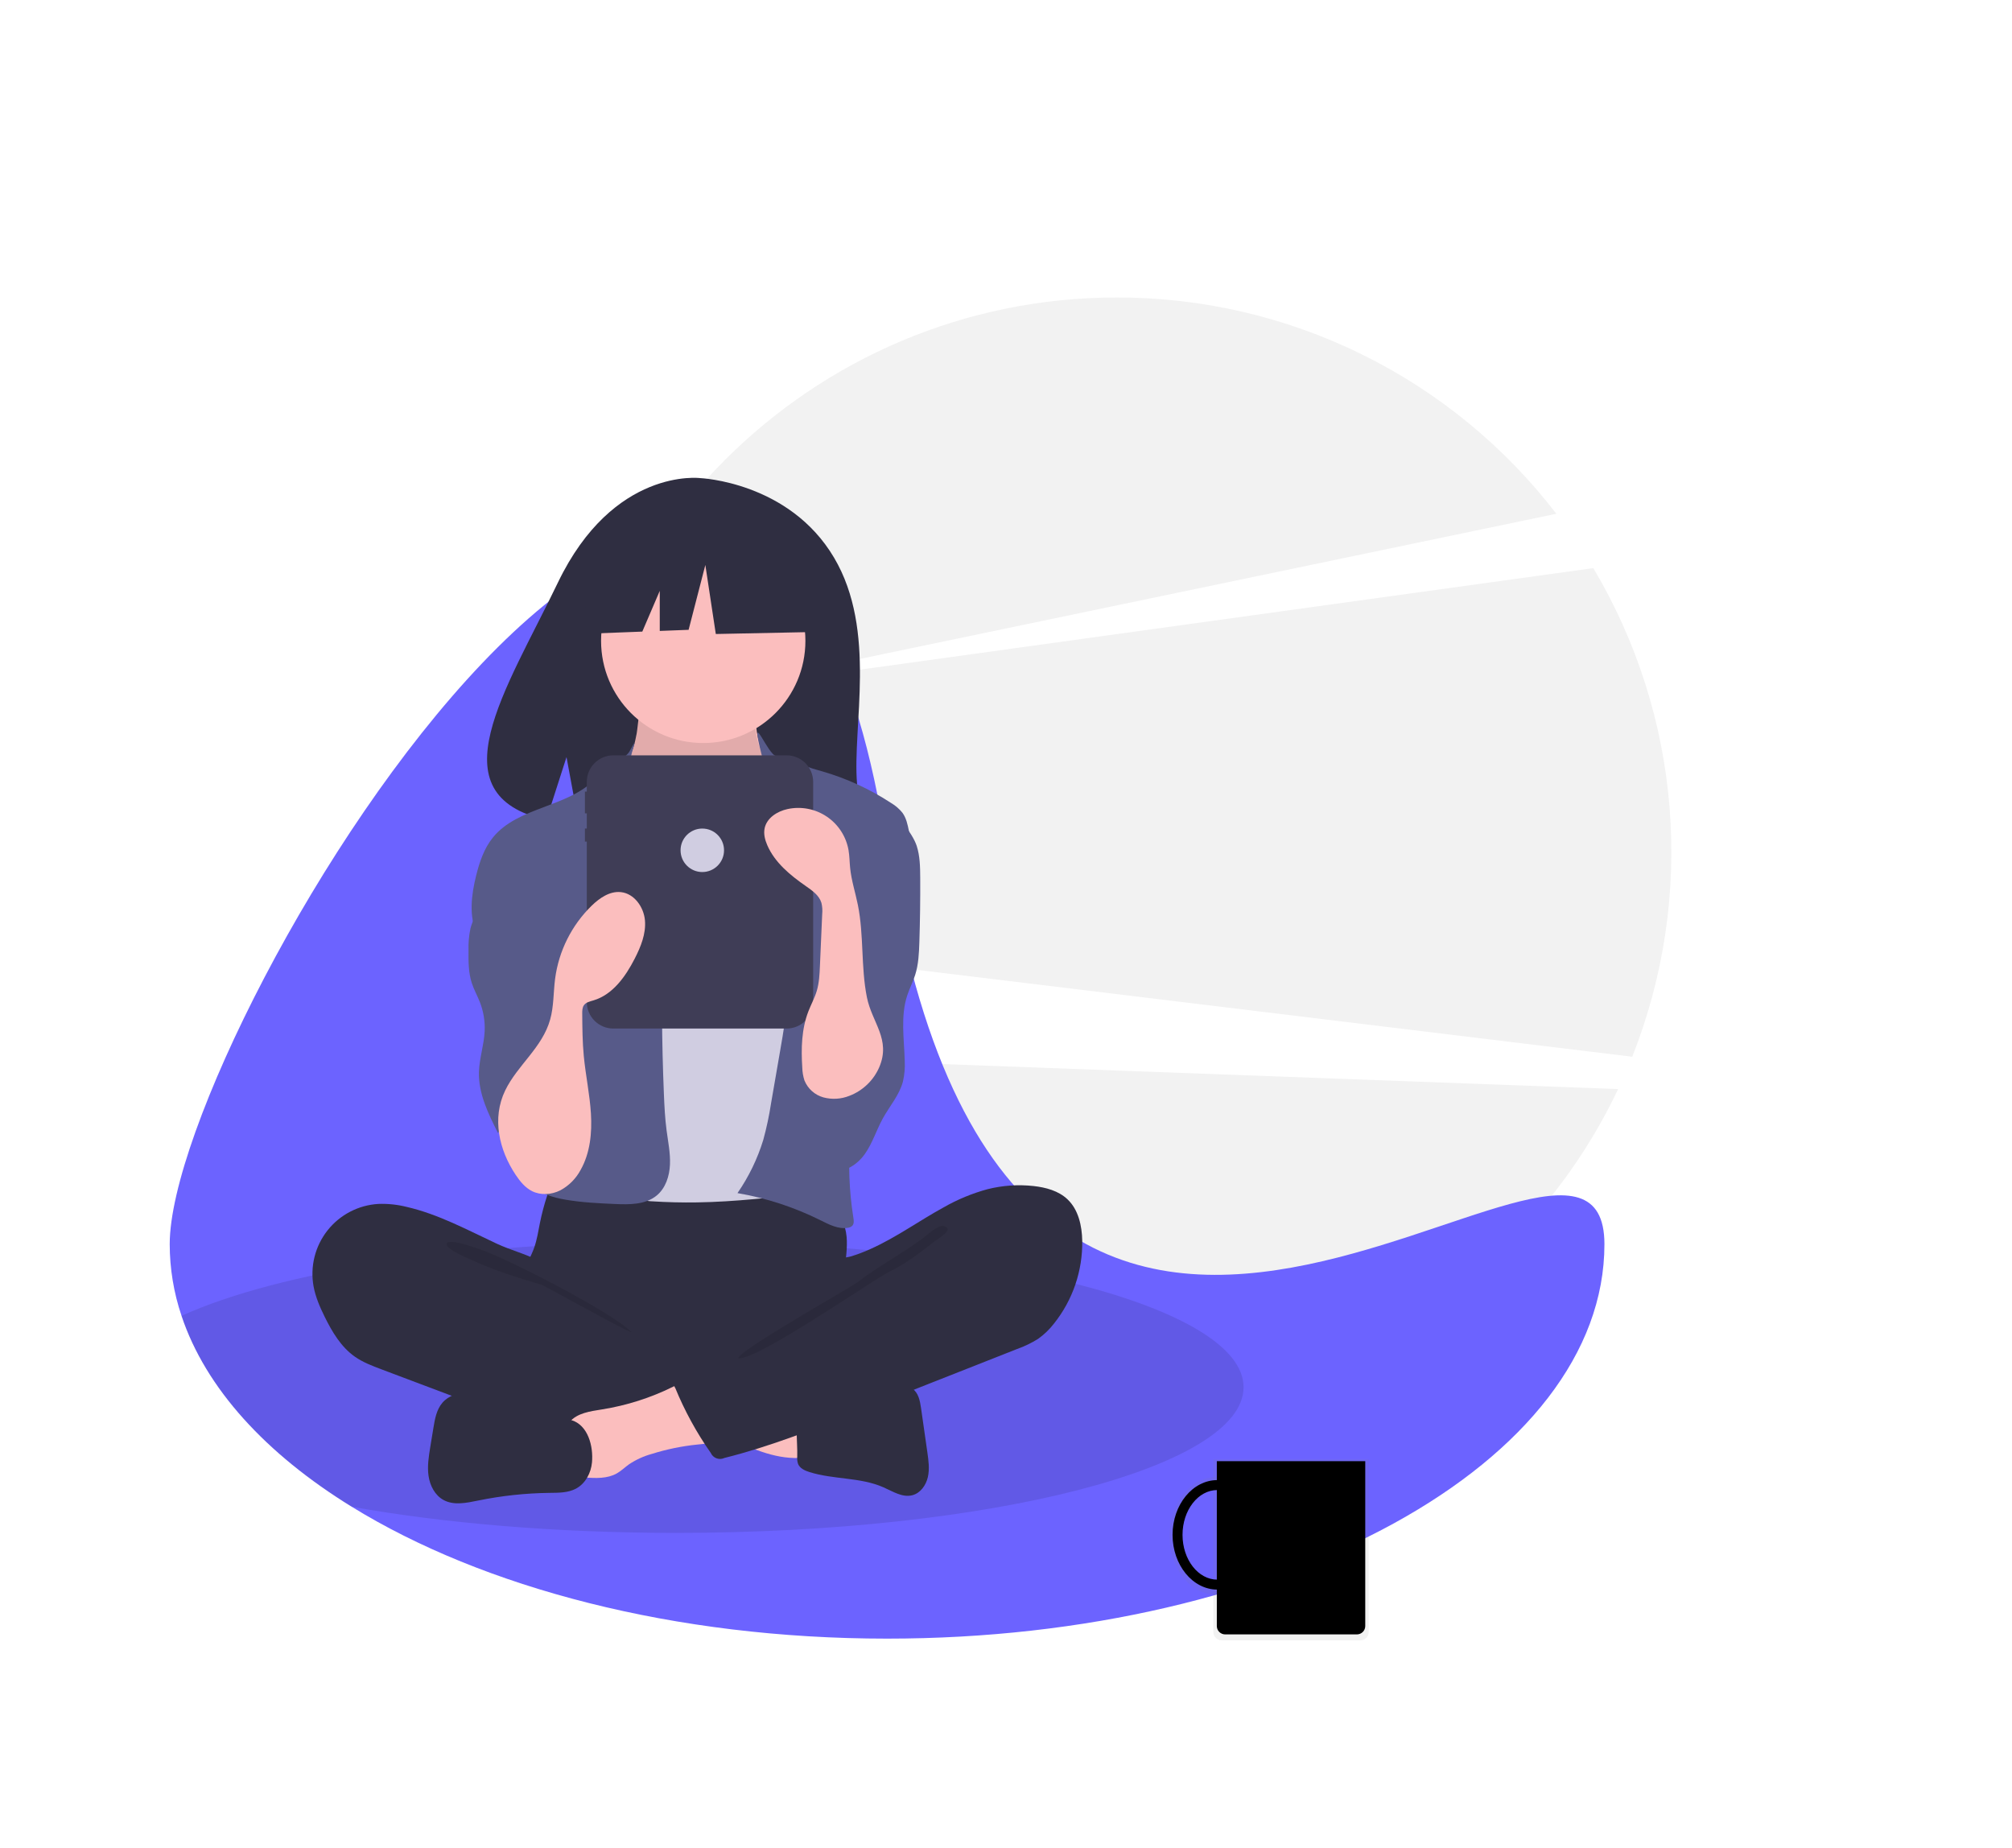 <svg width="4553" height="4181" viewBox="0 0 4553 4181" fill="none" xmlns="http://www.w3.org/2000/svg">
<g id="undraw_social_girl_562b 1">
<g id="heart3">
<path id="Vector" d="M662.794 2465.65C655.87 2458.72 647.648 2453.22 638.597 2449.47C629.547 2445.71 619.846 2443.78 610.048 2443.78C600.25 2443.77 590.547 2445.7 581.495 2449.45C572.442 2453.2 564.217 2458.69 557.288 2465.62C550.36 2472.55 544.865 2480.77 541.117 2489.82C537.369 2498.88 535.441 2508.58 535.444 2518.38C535.447 2528.17 537.381 2537.87 541.134 2546.92C544.888 2555.97 550.388 2564.19 557.321 2571.12L662.794 2676.58L768.267 2571.12C775.199 2564.19 780.7 2555.97 784.453 2546.92C788.207 2537.87 790.14 2528.17 790.143 2518.38C790.146 2508.58 788.218 2498.88 784.47 2489.82C780.722 2480.77 775.227 2472.55 768.299 2465.62C761.371 2458.69 753.145 2453.2 744.093 2449.45C735.04 2445.7 725.338 2443.77 715.54 2443.78C705.742 2443.78 696.04 2445.71 686.99 2449.47C677.94 2453.22 669.718 2458.72 662.794 2465.65Z" fill="#FF6584"/>
</g>
<g id="heart2">
<path id="Vector_2" d="M925.048 2374.64C920.336 2369.91 914.736 2366.15 908.568 2363.58C902.401 2361.01 895.786 2359.68 889.105 2359.67C882.424 2359.66 875.806 2360.97 869.631 2363.53C863.457 2366.08 857.846 2369.82 853.122 2374.55C848.397 2379.27 844.652 2384.88 842.099 2391.06C839.546 2397.23 838.237 2403.85 838.246 2410.53C838.255 2417.21 839.582 2423.82 842.151 2429.99C844.721 2436.16 848.482 2441.76 853.219 2446.47L925.048 2518.29L996.876 2446.47C1006.36 2436.94 1011.68 2424.03 1011.66 2410.58C1011.64 2397.14 1006.29 2384.25 996.784 2374.74C987.275 2365.23 974.383 2359.88 960.935 2359.86C947.487 2359.85 934.581 2365.16 925.048 2374.64V2374.64Z" fill="#FF6584"/>
</g>
<g id="heart1">
<path id="Vector_3" d="M748.413 2181.2C743.702 2176.46 738.102 2172.7 731.934 2170.13C725.766 2167.57 719.152 2166.24 712.471 2166.23C705.789 2166.22 699.172 2167.53 692.997 2170.08C686.823 2172.63 681.212 2176.38 676.488 2181.1C671.763 2185.83 668.017 2191.44 665.465 2197.61C662.912 2203.79 661.603 2210.4 661.612 2217.09C661.621 2223.77 662.948 2230.38 665.517 2236.55C668.086 2242.71 671.848 2248.31 676.585 2253.03L748.413 2324.85L820.242 2253.03C829.726 2243.49 835.043 2230.59 835.026 2217.14C835.008 2203.69 829.658 2190.8 820.149 2181.29C810.64 2171.79 797.748 2166.44 784.301 2166.42C770.853 2166.4 757.947 2171.72 748.413 2181.2V2181.2Z" fill="#FF6584"/>
</g>
<g id="Group 7">
<g id="Group 5">
<path id="Vector_4" d="M3693.62 2391.07C3764.52 2212.33 3793.45 2019.71 3778.19 1828.03C3762.92 1636.35 3703.86 1450.74 3605.55 1285.48L1598.04 1563.42L3521.88 1162.51C3404.83 1010.14 3254.29 886.742 3081.9 801.878C2909.51 717.013 2719.91 672.954 2527.76 673.112C1834.98 673.112 1273.37 1234.68 1273.37 1927.41C1273.39 1984.67 1277.29 2041.85 1285.05 2098.58L3693.62 2391.07Z" fill="#F2F2F2"/>
<path id="Vector_5" d="M1357.22 2379.01C1538.53 2848.59 1994.21 3181.72 2527.76 3181.72C3028.43 3181.72 3460.52 2888.39 3661.7 2464.25L1357.22 2379.01Z" fill="#F2F2F2"/>
<path id="Vector_6" d="M3630.7 2815.26C3630.7 3308.17 2903.89 3707.73 2007.37 3707.73C1525.74 3707.73 1093.09 3592.43 795.828 3409.26C601.865 3289.78 465.506 3141.38 410.804 2977.38C393.15 2925.15 384.112 2870.39 384.044 2815.26C384.044 2322.39 1729.29 99.13 2007.37 1922.84C2285.45 3746.54 3630.7 2322.39 3630.7 2815.26Z" fill="#6C63FF"/>
<path id="Vector_7" opacity="0.1" d="M2814.12 3138.92C2814.12 3320.91 2239.31 3468.48 1530.21 3468.48C1257.1 3468.48 1003.91 3446.59 795.828 3409.26C601.865 3289.78 465.505 3141.38 410.804 2977.38C630.937 2877.09 1049.76 2809.36 1530.21 2809.36C2239.31 2809.36 2814.12 2956.92 2814.12 3138.92Z" fill="black"/>
<path id="Vector_8" d="M1887.36 1261.74C1785.61 1089.82 1584.3 1081.81 1584.3 1081.81C1584.3 1081.81 1388.14 1056.73 1262.3 1318.56C1145.01 1562.6 983.138 1798.24 1236.24 1855.36L1281.96 1713.08L1310.27 1865.96C1346.31 1868.55 1382.46 1869.17 1418.57 1867.81C1689.62 1859.06 1947.76 1870.37 1939.45 1773.11C1928.4 1643.82 1985.26 1427.15 1887.36 1261.74Z" fill="#2F2E41"/>
<path id="Vector_9" d="M1221.79 2767.29C1218.02 2786.05 1215.22 2805.12 1208.81 2823.16C1202.44 2841.06 1192.61 2857.62 1186.79 2875.7C1168.23 2933.36 1193.96 2997.64 1235.05 3042.15C1270.68 3080.58 1316.67 3107.89 1367.48 3120.78C1404.55 3130.1 1443.09 3131.44 1481.29 3132.74C1587.06 3136.32 1695.56 3139.53 1795.79 3105.54C1827.45 3094.54 1858.04 3080.64 1887.16 3064.03C1896.35 3059.65 1904.45 3053.28 1910.87 3045.37C1918.51 3034.48 1919.49 3020.37 1919.42 3007.07C1919.2 2962.23 1910.11 2917.63 1912.27 2872.84C1913.46 2848.03 1918.11 2823.24 1915.82 2798.51C1910.64 2742.43 1866.1 2692.23 1811.02 2680.4C1782.59 2674.3 1753.1 2677.62 1724.15 2680.41C1649.01 2687.63 1573.55 2691 1498.07 2690.51C1420.94 2690.02 1344.29 2678.25 1267.55 2677.02C1244.86 2676.66 1245.32 2683.65 1238.09 2705.62C1231.44 2725.83 1225.99 2746.42 1221.79 2767.29V2767.29Z" fill="#2F2E41"/>
<path id="Vector_10" d="M1440.67 1660.13C1436.96 1679.53 1432.95 1699.65 1421.29 1715.6C1407.87 1733.94 1386 1744.43 1371.56 1761.99C1349.83 1788.42 1348.59 1825.61 1348.5 1859.82C1348.42 1891.34 1349.06 1924.95 1366.63 1951.12C1378.04 1968.1 1395.4 1980 1412.36 1991.43C1478.28 2035.85 1549.51 2081.07 1628.99 2082.53C1661.92 2083.14 1697.23 2074.64 1718.9 2049.83C1728.25 2038.18 1735.61 2025.06 1740.66 2011C1760.98 1960.91 1773.3 1907.94 1777.17 1854.02C1778.98 1828.65 1778.8 1802.55 1770.22 1778.61C1760.56 1751.69 1741.04 1729.54 1728.14 1704.02C1712.89 1673.68 1707.31 1639.38 1712.16 1605.77C1712.8 1603.4 1712.6 1600.88 1711.59 1598.65C1710.53 1597.45 1709.21 1596.51 1707.73 1595.91C1706.24 1595.31 1704.64 1595.06 1703.05 1595.18L1545.46 1583.84C1530.78 1583.11 1516.17 1581.44 1501.7 1578.83C1493.21 1577.11 1470.77 1565.04 1462.67 1568.25C1447.68 1574.19 1443.74 1644.04 1440.67 1660.13Z" fill="#FBBEBE"/>
<path id="Vector_11" opacity="0.1" d="M1439.29 1665.7C1435.59 1685.11 1431.58 1705.22 1419.92 1721.17C1406.5 1739.52 1384.62 1750 1370.19 1767.56C1348.46 1793.99 1347.22 1831.18 1347.13 1865.4C1347.04 1896.91 1347.68 1930.53 1365.26 1956.69C1376.67 1973.67 1394.03 1985.58 1410.99 1997.01C1476.91 2041.43 1548.14 2086.64 1627.62 2088.11C1660.55 2088.72 1695.86 2080.21 1717.52 2055.41C1726.88 2043.76 1734.23 2030.64 1739.29 2016.58C1759.61 1966.49 1771.93 1913.51 1775.8 1859.59C1777.61 1834.23 1777.43 1808.12 1768.85 1784.18C1759.19 1757.27 1739.67 1735.12 1726.77 1709.6C1711.51 1679.25 1705.94 1644.96 1710.78 1611.34C1711.42 1608.97 1711.23 1606.46 1710.22 1604.22C1709.16 1603.02 1707.84 1602.09 1706.35 1601.49C1704.87 1600.89 1703.27 1600.64 1701.67 1600.76L1544.08 1589.41C1529.41 1588.68 1514.79 1587.01 1500.33 1584.41C1491.83 1582.68 1469.4 1570.62 1461.3 1573.83C1446.3 1579.76 1442.37 1649.61 1439.29 1665.7Z" fill="black"/>
<path id="Vector_12" d="M1591.37 1681.26C1719.06 1681.26 1822.57 1577.75 1822.57 1450.07C1822.57 1322.39 1719.06 1218.89 1591.37 1218.89C1463.68 1218.89 1360.17 1322.39 1360.17 1450.07C1360.17 1577.75 1463.68 1681.26 1591.37 1681.26Z" fill="#FBBEBE"/>
<path id="Vector_13" d="M1473.09 1967.87C1485.14 1980.47 1497.91 1992.94 1513.7 2000.32C1529.41 2007.66 1547.1 2009.49 1564.44 2009.98C1606.11 2011.15 1651.29 2003.51 1680.28 1973.55C1717.66 1934.93 1716.42 1872.64 1745.72 1827.59C1748.08 1823.5 1751.3 1819.98 1755.16 1817.26C1760.07 1814.59 1765.62 1813.31 1771.21 1813.57C1808.21 1813.23 1840.44 1837.22 1869.52 1860.09C1882.55 1870.33 1895.91 1880.94 1904.13 1895.33C1909.88 1906.55 1913.82 1918.61 1915.79 1931.06C1930.23 2001.52 1934.9 2073.55 1939.54 2145.32C1942.1 2184.96 1944.67 2224.64 1944.48 2264.36C1943.85 2395.23 1913.43 2523.91 1883.18 2651.23C1879.28 2667.64 1873.95 2685.98 1859.03 2693.83C1852.38 2696.82 1845.23 2698.57 1837.95 2698.98C1751.31 2709.15 1664.49 2719.34 1577.26 2720.68C1543.22 2721.21 1509.19 2720.38 1475.18 2718.21C1469.32 2718.13 1463.52 2717.12 1457.98 2715.21C1450.47 2711.61 1444.01 2706.12 1439.24 2699.29C1392.05 2639.84 1389.27 2557.65 1389.57 2481.75C1390.31 2296.19 1396.94 2110.77 1409.46 1925.5C1410.5 1910.21 1410.72 1891.64 1399.7 1879.61C1419.54 1911.37 1447.14 1940.75 1473.09 1967.87Z" fill="#D0CDE1"/>
<path id="Vector_14" d="M1424.12 1700.93C1416.31 1715.07 1358.74 1750.16 1347.63 1761.88C1285.53 1827.33 1172.19 1824.87 1115.4 1894.98C1095.41 1919.64 1085.03 1950.63 1077.4 1981.44C1066.6 2025.02 1060.83 2072.54 1078.92 2113.63C1096.33 2153.17 1132.97 2180.5 1157.85 2215.81C1185.17 2254.59 1197.45 2301.67 1209.22 2347.62C1217.91 2381.55 1226.67 2416.31 1223.29 2451.17C1219.44 2490.8 1200.26 2527.09 1188.93 2565.26C1177.61 2603.44 1175.66 2648.9 1201.84 2678.9C1221.08 2700.94 1251.25 2709.68 1280.09 2714.6C1316.9 2720.87 1354.31 2722.66 1391.61 2724.3C1424.58 2725.76 1460.92 2726.04 1486.26 2704.91C1506.26 2688.24 1514.95 2661.18 1516.08 2635.16C1517.2 2609.15 1511.79 2583.37 1508.4 2557.56C1504.88 2530.8 1503.53 2503.8 1502.4 2476.84C1497.33 2355.84 1496.64 2234.77 1500.33 2113.61C1501.1 2088.4 1502.03 2062.88 1496.65 2038.24C1489.58 2005.83 1472.06 1976.87 1457.45 1947.09C1428.44 1887.99 1414.72 1830.57 1419.2 1764.88C1423.63 1700.04 1451.91 1650.64 1424.12 1700.93Z" fill="#575A89"/>
<path id="Vector_15" d="M1748.79 1705.85C1760.68 1718.08 1801.1 1722.11 1816.23 1729.98C1830.12 1737.21 1845.5 1740.99 1860.56 1745.33C1915.75 1761.25 1968.24 1785.34 2016.3 1816.8C2026.28 1822.64 2035.11 1830.27 2042.34 1839.29C2050.81 1851.07 2053.88 1865.76 2056.75 1879.97C2064.16 1916.67 2071.6 1953.81 2069.94 1991.21C2068.17 2030.9 2056.21 2069.35 2044.35 2107.28L2000.02 2248.98C1966.93 2354.76 1933.63 2461.57 1924.32 2572.01C1919.17 2633.22 1921.46 2694.82 1931.14 2755.48C1932.12 2761.58 1932.94 2768.57 1928.91 2773.25C1925.99 2776.14 1922.15 2777.9 1918.05 2778.24C1896.66 2781.59 1875.95 2770.68 1856.57 2761.03C1797.32 2731.55 1734.09 2710.86 1668.88 2699.62C1694.36 2662.79 1714.02 2622.26 1727.17 2579.45C1734.64 2552.27 1740.52 2524.68 1744.79 2496.81L1765.41 2377.55C1772.97 2333.82 1780.54 2289.98 1783.1 2245.67C1784.66 2229.06 1783.69 2212.31 1780.23 2195.99C1776.28 2180.25 1768.43 2165.82 1761.39 2151.19C1727.41 2080.51 1711.46 1999.84 1724.84 1922.56C1730.69 1888.74 1742.06 1854.87 1737.32 1820.88C1732.76 1788.19 1737.5 1762.79 1729.11 1730.45C1694.68 1597.64 1726.41 1682.86 1748.79 1705.85Z" fill="#575A89"/>
<path id="Vector_16" d="M1114.81 2006.74C1099.32 2038.89 1073.41 2066.27 1064.6 2100.85C1061.17 2117.02 1059.7 2133.53 1060.22 2150.04C1060.01 2174.93 1059.87 2200.32 1067.52 2224.01C1072.44 2239.26 1080.44 2253.32 1086.21 2268.27C1094.25 2289.16 1097.83 2311.5 1096.72 2333.85C1095.17 2364.82 1084.65 2394.87 1083.82 2425.87C1082.53 2474.61 1105.08 2520.43 1127.08 2563.95C1132.61 2550.24 1141.08 2537.9 1151.88 2527.8C1162.69 2517.7 1175.57 2510.09 1189.62 2505.49C1203.68 2500.89 1218.57 2499.41 1233.25 2501.17C1247.93 2502.92 1262.06 2507.86 1274.63 2515.64C1280.43 2510.28 1281.05 2501.48 1281.28 2493.59C1282.91 2437.04 1284.48 2380.49 1285.99 2323.94C1288.37 2236.48 1290.64 2147.85 1270.52 2062.7C1261.43 2024.25 1247.3 1985.96 1221.38 1956.14C1207.74 1940.44 1161.42 1899.08 1139.02 1916.67C1128.95 1924.58 1131.3 1946.11 1129.71 1957.02C1127.3 1974.25 1122.27 1991.02 1114.81 2006.74Z" fill="#575A89"/>
<path id="Vector_17" d="M2074.47 1914.09C2081.79 1936.91 2082.23 1961.29 2082.38 1985.26C2082.68 2034.14 2082.03 2083.02 2080.44 2131.89C2079.62 2156.91 2078.5 2182.27 2070.91 2206.13C2065.91 2221.86 2058.19 2236.61 2053.02 2252.29C2037.53 2299.28 2045.99 2350.25 2047.32 2399.7C2048.26 2415.71 2046.89 2431.77 2043.26 2447.39C2035.09 2478.05 2013.13 2502.82 1997.8 2530.61C1983.24 2556.99 1974.46 2586.57 1957.07 2611.18C1939.68 2635.8 1909.58 2655.3 1880.41 2647.74C1858.31 2642.02 1842.6 2622.45 1831.73 2602.37C1808.03 2558.21 1799.92 2507.35 1808.72 2458.01C1819.63 2397.98 1854.89 2344.73 1867.61 2285.06C1885.07 2203.12 1858.53 2118.57 1859.32 2034.79C1858.96 2021.66 1860.74 2008.55 1864.6 1995.99C1871.27 1976.86 1885.59 1961.58 1898.83 1946.23C1915.37 1927.05 1930.73 1906.89 1944.83 1885.85C1954.31 1871.72 1967.18 1835.38 1983.98 1832.36C2021.48 1825.61 2065.16 1885.12 2074.47 1914.09Z" fill="#575A89"/>
<path id="Vector_18" d="M920.202 2730.84C899.463 2725.63 878.094 2723.36 856.722 2724.1C834.267 2725.34 812.333 2731.34 792.38 2741.72C772.426 2752.09 754.91 2766.59 740.995 2784.26C727.081 2801.93 717.087 2822.35 711.679 2844.18C706.27 2866.01 705.571 2888.74 709.628 2910.86C714.043 2934.93 723.962 2957.63 734.782 2979.59C751.617 3013.75 771.809 3047.83 802.975 3069.73C821.206 3082.53 842.307 3090.52 863.157 3098.37L1027.3 3160.2C1051.45 3169.3 1075.6 3178.4 1099.99 3186.83C1222.51 3229.18 1350.24 3254.57 1479.64 3262.3C1519.05 3264.65 1559.06 3265.3 1597.51 3256.33C1606.64 3254.2 1616.37 3251.03 1621.66 3243.29C1624.78 3237.84 1626.63 3231.75 1627.05 3225.47L1637.15 3154.77C1638.57 3144.81 1639.94 3134.33 1636.29 3124.96C1631.66 3113.08 1620.07 3105.6 1609.01 3099.25C1501.09 3037.27 1375.09 3003.08 1284.26 2918.02C1262.87 2898 1244.98 2866.25 1219 2852.65C1189.54 2837.23 1154.84 2828.42 1124.39 2814.21C1057.81 2783.14 992.356 2747.43 920.202 2730.84Z" fill="#2F2E41"/>
<path id="Vector_19" opacity="0.1" d="M1084.08 2826.17C1142.1 2844.34 1387.05 2970.29 1429.04 3014.26C1423.41 3016.29 1232.46 2909.29 1226.73 2907.57C1174.65 2891.94 1122.28 2876.2 1072.82 2853.33C1062.87 2848.73 1008.18 2827.1 1010.66 2814.55C1013.45 2800.38 1073.78 2822.94 1084.08 2826.17Z" fill="black"/>
<path id="Vector_20" d="M1807.9 3298.97C1811.19 3299.21 1814.46 3298.25 1817.1 3296.27C1818.25 3294.78 1819.1 3293.08 1819.6 3291.26C1820.09 3289.45 1820.22 3287.55 1819.97 3285.68C1819.88 3253.57 1819.79 3221.47 1819.7 3189.36C1792 3176.16 1761.01 3171.93 1730.6 3167.86L1588.69 3148.9C1591.95 3149.33 1566.5 3210.01 1570.4 3218.12C1577.28 3232.39 1629.84 3245.05 1644.67 3251.79C1696.24 3275.23 1749.82 3300.99 1807.9 3298.97Z" fill="#FBBEBE"/>
<path id="Vector_21" d="M1362.66 3189.02C1335.86 3193.29 1305.96 3197.06 1288.6 3217.92C1266.6 3244.37 1275.97 3283.79 1286.46 3316.56C1288.02 3323.19 1291.15 3329.34 1295.59 3334.51C1302.75 3341.57 1313.73 3342.61 1323.78 3343.25C1348.21 3344.79 1374.22 3346.01 1395.57 3334.02C1405.68 3328.34 1414.03 3320.05 1423.45 3313.29C1439.2 3302.82 1456.51 3294.9 1474.73 3289.85C1508.23 3279.31 1542.72 3272.21 1577.65 3268.64C1591.35 3267.25 1605.32 3266.35 1618.2 3261.5C1631.08 3256.64 1643.01 3247.02 1646.75 3233.77C1651.7 3216.27 1641.52 3198.42 1631.77 3183.07C1619.61 3163.95 1606.73 3143.81 1588.61 3129.73C1562.16 3109.19 1549.08 3124.96 1522.45 3138.1C1472.03 3162.98 1418.17 3180.15 1362.66 3189.02V3189.02Z" fill="#FBBEBE"/>
<path id="Vector_22" d="M1292.63 3213.16L1122.5 3162.87C1101.81 3156.76 1080.76 3150.59 1059.19 3150.61C1037.61 3150.62 1015.04 3157.7 1001.04 3174.12C987.852 3189.6 984.076 3210.76 980.787 3230.83L973.751 3273.77C970.176 3295.59 966.594 3317.83 969.812 3339.71C973.03 3361.59 984.199 3383.44 1003.61 3394.03C1027.15 3406.88 1056.01 3400.6 1082.28 3395.23C1135.36 3384.38 1189.34 3378.59 1243.51 3377.94C1263.87 3377.7 1285.23 3377.95 1303.23 3368.42C1324.62 3357.08 1337.42 3333.11 1339.62 3309.01C1342.96 3272.33 1330.74 3224.42 1292.63 3213.16Z" fill="#2F2E41"/>
<path id="Vector_23" d="M1874.78 3169.34C1896.83 3165.47 1916.3 3152.94 1937.43 3145.54C1967.18 3135.13 1999.41 3135.13 2030.93 3135.24C2042.5 3135.28 2054.82 3135.54 2064.45 3141.96C2078.33 3151.2 2081.89 3169.69 2084.25 3186.2C2089 3219.4 2093.75 3252.6 2098.5 3285.81C2101.17 3304.54 2103.84 3323.78 2099.66 3342.23C2095.48 3360.69 2082.9 3378.49 2064.58 3383.25C2042.33 3389.03 2020.52 3374.82 1999.52 3365.49C1947.02 3342.15 1885.99 3348.12 1831.24 3330.68C1821.08 3327.44 1810.2 3322.49 1806.06 3312.67C1804.19 3307.14 1803.52 3301.27 1804.1 3295.46C1805.04 3263.44 1798.28 3219.72 1807.92 3189.13C1816.59 3161.61 1850.16 3169.34 1874.78 3169.34Z" fill="#2F2E41"/>
<path id="Vector_24" d="M2234.82 2690.75C2268.81 2682.23 2304.05 2679.82 2338.89 2683.64C2366.71 2686.71 2395.38 2694.45 2415.69 2713.71C2440.42 2737.14 2448.36 2773.39 2449.03 2807.45C2450.11 2875.29 2427.61 2941.41 2385.36 2994.5C2375.05 3007.93 2362.78 3019.74 2348.97 3029.54C2334.07 3038.86 2318.19 3046.51 2301.61 3052.36L1934.01 3197.34C1837.3 3235.48 1740.26 3273.73 1639.38 3298.88C1636.63 3300.21 1633.63 3300.97 1630.57 3301.13C1627.51 3301.29 1624.45 3300.83 1621.58 3299.78C1618.7 3298.74 1616.06 3297.13 1613.81 3295.05C1611.56 3292.97 1609.75 3290.46 1608.49 3287.67C1576.28 3241.67 1549.26 3192.25 1527.92 3140.31C1526.91 3139.07 1526.21 3137.61 1525.88 3136.05C1525.56 3134.49 1525.61 3132.87 1526.04 3131.34C1526.47 3129.8 1527.27 3128.39 1528.36 3127.23C1529.45 3126.06 1530.8 3125.18 1532.31 3124.65L1792.31 2975.27C1810.94 2964.57 1829.77 2953.71 1845.24 2938.81C1856.47 2927.92 1865.67 2915.11 1872.41 2900.98C1877.79 2889.73 1878.3 2863.16 1885.18 2854.84C1891.92 2846.7 1914.98 2846.05 1925.63 2842.84C1940.65 2838.24 1955.35 2832.69 1969.66 2826.2C2027.82 2800.18 2079.61 2762.38 2135.37 2731.92C2166.64 2714.04 2200.06 2700.21 2234.82 2690.75Z" fill="#2F2E41"/>
<path id="Vector_25" opacity="0.1" d="M2087.42 2802.31C2042.75 2835.86 1984.91 2866.7 1940.63 2901.13C1925.52 2912.88 1673.64 3054.48 1670.08 3073.29C1711.38 3080.25 1974.49 2896.19 2012.14 2877.83C2049.78 2859.46 2083.15 2833.56 2116.22 2807.86C2124.65 2801.3 2160.36 2781.61 2136.17 2774.29C2122.54 2770.17 2097.48 2795.6 2087.42 2802.31Z" fill="black"/>
<path id="Vector_26" d="M1780.05 1709.1H1387.93C1372 1709.1 1356.73 1715.43 1345.46 1726.69C1334.2 1737.96 1327.87 1753.23 1327.87 1769.16V1791.16H1323.61V1840.35H1327.87V1874.78H1323.61V1904.29H1327.87V2267.23C1327.87 2283.16 1334.2 2298.44 1345.46 2309.7C1356.73 2320.97 1372 2327.29 1387.93 2327.29H1780.05C1795.98 2327.29 1811.26 2320.97 1822.53 2309.7C1833.79 2298.44 1840.12 2283.16 1840.12 2267.23V1769.16C1840.12 1753.23 1833.79 1737.96 1822.53 1726.69C1811.26 1715.43 1795.98 1709.1 1780.05 1709.1V1709.1Z" fill="#3F3D56"/>
<path id="Vector_27" d="M1842.37 1245.16L1643.49 1141L1368.85 1183.61L1312.02 1434.56L1453.48 1429.12L1492.99 1336.92V1427.6L1558.26 1425.09L1596.14 1278.31L1619.81 1434.56L1851.84 1429.83L1842.37 1245.16Z" fill="#2F2E41"/>
<path id="Vector_28" d="M1166.84 2658.25C1176.67 2672.92 1188.18 2687.26 1203.96 2695.18C1223.69 2705.07 1248.03 2703.3 1267.78 2693.47C1287.36 2682.97 1303.39 2666.9 1313.83 2647.3C1335.45 2609.13 1339.92 2563.46 1337.23 2519.69C1334.53 2475.91 1325.18 2432.8 1321.04 2389.14C1318.04 2357.4 1317.79 2325.47 1317.55 2293.58C1317.5 2286.88 1317.61 2279.67 1321.57 2274.26C1326.35 2267.72 1335.12 2265.92 1342.89 2263.61C1386.51 2250.65 1415.46 2209.77 1436.22 2169.27C1450.09 2142.24 1462.14 2112.68 1459.47 2082.41C1456.79 2052.14 1435.04 2021.65 1404.81 2018.57C1379.88 2016.02 1356.87 2031.85 1338.9 2049.29C1293.55 2093.58 1264.4 2151.82 1256.14 2214.67C1252.2 2245.44 1253.33 2277.05 1244.96 2306.93C1227.08 2370.72 1171.16 2409.83 1143.29 2467.23C1112.58 2530.48 1129.53 2602.29 1166.84 2658.25Z" fill="#FBBEBE"/>
<path id="Vector_29" d="M1989.79 2414.54C1983.43 2429.33 1974.17 2442.71 1962.55 2453.86C1950.94 2465.02 1937.21 2473.74 1922.17 2479.5C1903.48 2487.01 1882.87 2488.27 1863.4 2483.1C1853.74 2480.42 1844.84 2475.56 1837.37 2468.88C1829.9 2462.2 1824.08 2453.89 1820.34 2444.59C1817.36 2435.23 1815.73 2425.49 1815.49 2415.67C1812.7 2372.65 1813.78 2328.32 1829.4 2288.14C1835.43 2272.64 1843.56 2257.95 1848.31 2242.02C1853.74 2223.84 1854.61 2204.67 1855.43 2185.72L1860.57 2068.35C1861.42 2059.83 1860.83 2051.23 1858.83 2042.9C1853.7 2025.92 1837.83 2014.88 1823.26 2004.75C1788.09 1980.29 1753.33 1951.75 1736.28 1912.44C1731.07 1900.42 1727.63 1887.05 1730.27 1874.21C1735.08 1850.9 1758.6 1835.81 1781.85 1830.73C1797.07 1827.4 1812.79 1827.19 1828.09 1830.1C1843.39 1833.02 1857.94 1839 1870.86 1847.68C1883.78 1856.37 1894.81 1867.58 1903.29 1880.65C1911.76 1893.71 1917.51 1908.35 1920.17 1923.69C1922.47 1936.94 1922.44 1950.47 1923.79 1963.85C1926.64 1992.22 1935.65 2019.57 1941.29 2047.53C1955.17 2116.39 1947.97 2187.57 1961.7 2256.42C1973.18 2313.99 2016.46 2351.55 1989.79 2414.54Z" fill="#FBBEBE"/>
<path id="Vector_30" d="M1589.24 1973.16C1616.41 1973.16 1638.43 1951.13 1638.43 1923.97C1638.43 1896.8 1616.41 1874.78 1589.24 1874.78C1562.07 1874.78 1540.05 1896.8 1540.05 1923.97C1540.05 1951.13 1562.07 1973.16 1589.24 1973.16Z" fill="#D0CDE1"/>
</g>
<g id="Group 6">
<path id="Vector_31" d="M3078.3 3711.67H2764.69C2759.67 3711.67 2754.86 3709.68 2751.31 3706.13C2747.76 3702.58 2745.77 3697.76 2745.77 3692.75V3301.65H3097.23V3692.75C3097.23 3697.76 3095.23 3702.58 3091.68 3706.13C3088.14 3709.68 3083.32 3711.67 3078.3 3711.67V3711.67Z" fill="url(#paint0_linear)"/>
<path id="Vector_32" d="M2751.4 3608.05C2693.66 3608.05 2646.64 3548.42 2646.64 3475.16C2646.64 3401.91 2693.62 3342.28 2751.4 3342.28C2809.19 3342.28 2856.16 3401.91 2856.16 3475.16C2856.16 3548.42 2809.19 3608.05 2751.4 3608.05ZM2751.4 3366.42C2706.49 3366.42 2669.94 3415.2 2669.94 3475.16C2669.94 3535.13 2706.49 3583.91 2751.4 3583.91C2796.32 3583.91 2832.87 3535.13 2832.87 3475.16C2832.87 3415.2 2796.36 3366.42 2751.4 3366.42Z" fill="url(#paint1_linear)"/>
<path id="Vector_33" d="M2754.81 3596.78C2698.92 3596.78 2653.41 3541.19 2653.41 3472.89C2653.41 3404.6 2698.88 3349.01 2754.81 3349.01C2810.74 3349.01 2856.21 3404.6 2856.21 3472.89C2856.21 3541.19 2810.7 3596.78 2754.81 3596.78ZM2754.81 3371.5C2711.32 3371.5 2675.96 3416.96 2675.96 3472.89C2675.96 3528.82 2711.32 3574.28 2754.81 3574.28C2798.3 3574.28 2833.54 3528.78 2833.54 3472.89C2833.54 3417.01 2798.3 3371.42 2754.81 3371.42V3371.5Z" fill="black"/>
<path id="Vector_34" d="M2753.63 3306.2H3089.45V3679.25C3089.45 3684.27 3087.45 3689.08 3083.9 3692.63C3080.36 3696.18 3075.54 3698.17 3070.52 3698.17H2772.52C2767.5 3698.17 2762.68 3696.18 2759.13 3692.63C2755.58 3689.08 2753.59 3684.27 2753.59 3679.25V3306.2H2753.63Z" fill="black"/>
</g>
</g>
<g id="twitter">
<path id="Vector_35" d="M1647.53 1984C1619.54 1984 1592.17 1992.3 1568.9 2007.85C1545.62 2023.4 1527.49 2045.51 1516.77 2071.37C1506.06 2097.23 1503.26 2125.68 1508.72 2153.14C1514.18 2180.59 1527.66 2205.81 1547.45 2225.6C1567.25 2245.39 1592.46 2258.87 1619.92 2264.33C1647.37 2269.79 1675.83 2266.99 1701.69 2256.28C1727.55 2245.57 1749.65 2227.43 1765.2 2204.15C1780.75 2180.88 1789.05 2153.52 1789.05 2125.52C1789.05 2106.94 1785.39 2088.54 1778.28 2071.37C1771.17 2054.2 1760.74 2038.59 1747.6 2025.45C1734.46 2012.31 1718.86 2001.89 1701.69 1994.77C1684.52 1987.66 1666.11 1984 1647.53 1984V1984ZM1717.47 2089.63C1717.55 2091.16 1717.58 2092.72 1717.58 2094.29C1717.58 2142.04 1681.28 2197.09 1614.82 2197.09C1595.21 2197.13 1576.01 2191.46 1559.58 2180.76C1562.44 2181.11 1565.31 2181.28 1568.19 2181.29C1584.45 2181.31 1600.25 2175.87 1613.03 2165.82C1605.49 2165.68 1598.19 2163.18 1592.14 2158.68C1586.09 2154.19 1581.6 2147.91 1579.3 2140.73C1581.53 2141.18 1583.8 2141.41 1586.08 2141.4C1589.29 2141.4 1592.49 2140.98 1595.59 2140.14C1587.41 2138.48 1580.06 2134.05 1574.78 2127.6C1569.51 2121.15 1566.62 2113.06 1566.62 2104.73V2104.28C1571.64 2107.1 1577.27 2108.65 1583.02 2108.79C1575.37 2103.69 1569.95 2095.86 1567.86 2086.9C1565.78 2077.93 1567.19 2068.52 1571.81 2060.56C1580.86 2071.73 1592.16 2080.86 1604.98 2087.37C1617.8 2093.87 1631.85 2097.6 1646.2 2098.32C1645.57 2095.62 1645.26 2092.85 1645.27 2090.08C1645.26 2082.84 1647.44 2075.76 1651.51 2069.77C1655.57 2063.78 1661.35 2059.15 1668.09 2056.49C1674.82 2053.82 1682.21 2053.25 1689.27 2054.84C1696.34 2056.43 1702.76 2060.11 1707.71 2065.4C1715.79 2063.82 1723.55 2060.86 1730.63 2056.64C1727.94 2065.01 1722.29 2072.11 1714.75 2076.62C1721.9 2075.76 1728.89 2073.83 1735.47 2070.92C1730.63 2078.18 1724.54 2084.51 1717.47 2089.63V2089.63Z" fill="#3F3D56"/>
</g>
<g id="instagram">
<path id="Vector_36" d="M1659.06 2179.13C1672.23 2179.13 1682.91 2168.45 1682.91 2155.27C1682.91 2142.1 1672.23 2131.42 1659.06 2131.42C1645.88 2131.42 1635.2 2142.1 1635.2 2155.27C1635.2 2168.45 1645.88 2179.13 1659.06 2179.13Z" fill="#3F3D56"/>
<path id="Vector_37" d="M1688.87 2095.63H1629.24C1621.34 2095.66 1613.77 2098.81 1608.18 2104.39C1602.59 2109.98 1599.44 2117.55 1599.42 2125.45V2185.09C1599.44 2192.99 1602.59 2200.56 1608.18 2206.15C1613.77 2211.74 1621.34 2214.89 1629.24 2214.91H1688.88C1696.78 2214.89 1704.35 2211.74 1709.93 2206.15C1715.52 2200.56 1718.67 2192.99 1718.69 2185.09V2125.45C1718.67 2117.55 1715.52 2109.98 1709.93 2104.39C1704.35 2098.81 1696.78 2095.66 1688.88 2095.63H1688.87ZM1659.06 2191.05C1651.98 2191.05 1645.06 2188.96 1639.18 2185.02C1633.29 2181.09 1628.71 2175.5 1626 2168.97C1623.29 2162.43 1622.58 2155.23 1623.96 2148.29C1625.34 2141.35 1628.75 2134.97 1633.75 2129.97C1638.76 2124.97 1645.13 2121.56 1652.08 2120.18C1659.02 2118.8 1666.21 2119.51 1672.75 2122.21C1679.29 2124.92 1684.88 2129.51 1688.81 2135.39C1692.74 2141.28 1694.84 2148.19 1694.84 2155.27C1694.84 2164.76 1691.07 2173.86 1684.36 2180.57C1677.65 2187.28 1668.55 2191.05 1659.06 2191.05V2191.05ZM1697.82 2125.45C1696.05 2125.45 1694.32 2124.93 1692.85 2123.95C1691.38 2122.96 1690.23 2121.57 1689.56 2119.93C1688.88 2118.3 1688.7 2116.5 1689.05 2114.76C1689.39 2113.03 1690.24 2111.43 1691.49 2110.18C1692.75 2108.93 1694.34 2108.08 1696.08 2107.73C1697.81 2107.39 1699.61 2107.57 1701.24 2108.24C1702.88 2108.92 1704.28 2110.07 1705.26 2111.54C1706.24 2113.01 1706.77 2114.74 1706.77 2116.51C1706.77 2117.68 1706.54 2118.85 1706.09 2119.93C1705.64 2121.02 1704.98 2122.01 1704.15 2122.84C1703.32 2123.67 1702.33 2124.33 1701.25 2124.78C1700.16 2125.23 1699 2125.46 1697.82 2125.45V2125.45Z" fill="#3F3D56"/>
<path id="Vector_38" d="M1657.53 2015C1629.53 2015 1602.17 2023.3 1578.9 2038.85C1555.62 2054.4 1537.48 2076.51 1526.77 2102.37C1516.06 2128.23 1513.26 2156.68 1518.72 2184.14C1524.18 2211.59 1537.66 2236.81 1557.45 2256.6C1577.24 2276.39 1602.46 2289.87 1629.91 2295.33C1657.37 2300.79 1685.82 2297.99 1711.68 2287.28C1737.54 2276.57 1759.65 2258.43 1775.2 2235.15C1790.75 2211.88 1799.05 2184.52 1799.05 2156.52C1799.05 2137.94 1795.39 2119.54 1788.28 2102.37C1781.16 2085.2 1770.74 2069.59 1757.6 2056.45C1744.46 2043.31 1728.85 2032.89 1711.68 2025.77C1694.51 2018.66 1676.11 2015 1657.53 2015V2015ZM1730.62 2185.09C1730.59 2196.15 1726.18 2206.75 1718.36 2214.57C1710.54 2222.4 1699.94 2226.8 1688.87 2226.84H1629.24C1618.18 2226.8 1607.58 2222.4 1599.75 2214.57C1591.93 2206.75 1587.52 2196.15 1587.49 2185.09V2125.45C1587.52 2114.39 1591.93 2103.79 1599.75 2095.97C1607.58 2088.15 1618.18 2083.74 1629.24 2083.71H1688.88C1699.94 2083.74 1710.54 2088.15 1718.36 2095.97C1726.18 2103.79 1730.59 2114.39 1730.62 2125.45L1730.62 2185.09Z" fill="#3F3D56"/>
</g>
<g id="facebook">
<path id="Vector_39" d="M1634.53 1984C1606.53 1984 1579.17 1992.3 1555.9 2007.85C1532.62 2023.4 1514.48 2045.51 1503.77 2071.37C1493.06 2097.23 1490.26 2125.68 1495.72 2153.14C1501.18 2180.59 1514.66 2205.81 1534.45 2225.6C1554.24 2245.39 1579.46 2258.87 1606.91 2264.33C1634.37 2269.79 1662.82 2266.99 1688.68 2256.28C1714.54 2245.57 1736.65 2227.43 1752.2 2204.15C1767.75 2180.88 1776.05 2153.52 1776.05 2125.52C1776.05 2106.94 1772.39 2088.54 1765.28 2071.37C1758.16 2054.2 1747.74 2038.59 1734.6 2025.45C1721.46 2012.31 1705.85 2001.89 1688.68 1994.77C1671.51 1987.66 1653.11 1984 1634.53 1984V1984ZM1679.15 2069.64H1661.03C1648.66 2069.64 1646.3 2075.49 1646.3 2084.11V2102.43H1675.76L1671.91 2131.17H1646.3V2209.18H1613.46V2131.17H1589.9V2102.43H1613.46V2081.18C1613.46 2055.73 1631.11 2041.87 1653.85 2041.87C1664.73 2041.87 1676.43 2042.69 1679.15 2043.05L1679.15 2069.64Z" fill="#3F3D56"/>
</g>
</g>
<defs>
<linearGradient id="paint0_linear" x1="99720.5" y1="308316" x2="99720.5" y2="268343" gradientUnits="userSpaceOnUse">
<stop stop-color="#808080" stop-opacity="0.25"/>
<stop offset="0.54" stop-color="#808080" stop-opacity="0.12"/>
<stop offset="1" stop-color="#808080" stop-opacity="0.1"/>
</linearGradient>
<linearGradient id="paint1_linear" x1="51982.7" y1="194505" x2="51982.7" y2="177706" gradientUnits="userSpaceOnUse">
<stop stop-color="#808080" stop-opacity="0.25"/>
<stop offset="0.54" stop-color="#808080" stop-opacity="0.12"/>
<stop offset="1" stop-color="#808080" stop-opacity="0.1"/>
</linearGradient>
</defs>
</svg>
